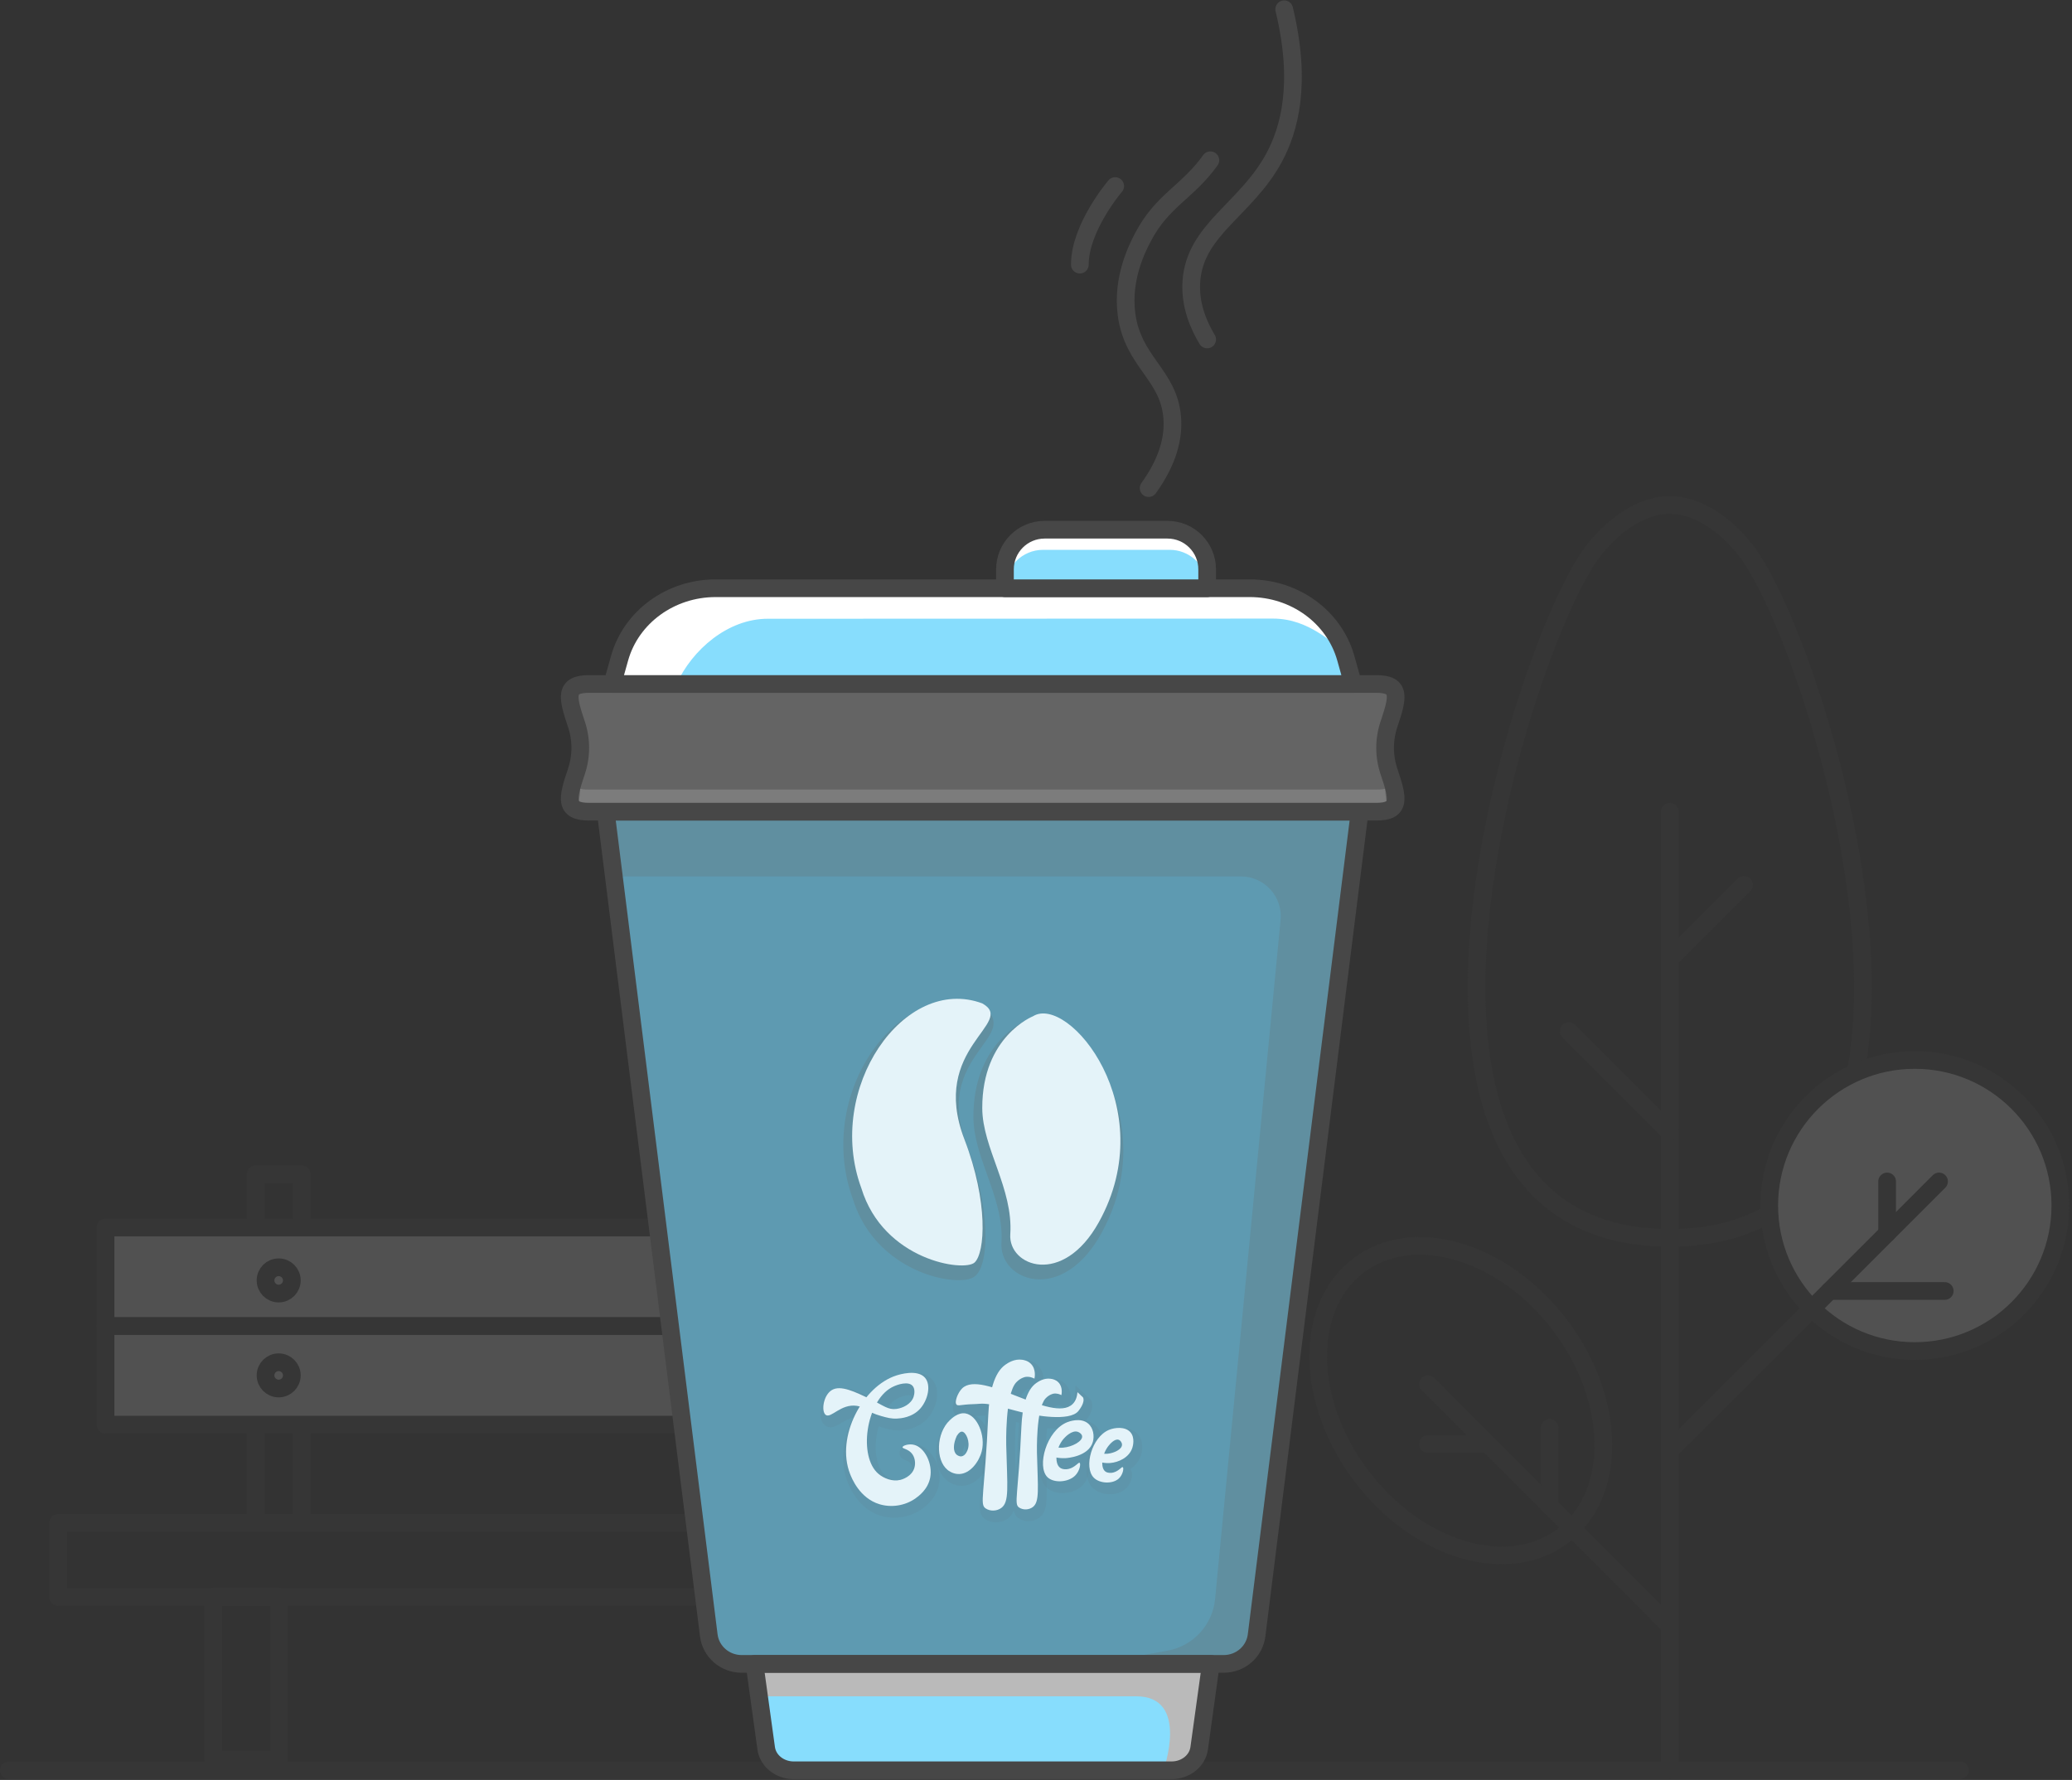 <svg width="703" height="604" viewBox="0 0 703 604" fill="none" xmlns="http://www.w3.org/2000/svg">
<rect x="0" y="0" width="703" height="604" fill="#333333" stroke="none"/>
<g opacity="0.15">
<path d="M3 600.723H665" stroke="#474747" stroke-width="6" stroke-miterlimit="10" stroke-linecap="round" stroke-linejoin="round"/>
<path d="M566.524 600.723V275.427" stroke="#474747" stroke-width="6" stroke-miterlimit="10" stroke-linecap="round" stroke-linejoin="round"/>
<path d="M592.592 187.112C616.867 218.643 679.958 420.035 566.524 420.035C453.09 420.035 516.181 218.643 540.456 187.112C548.937 176.097 558.838 171.329 566.524 171.329C574.21 171.329 584.111 176.096 592.592 187.112Z" stroke="#474747" stroke-width="6" stroke-miterlimit="10" stroke-linecap="round" stroke-linejoin="round"/>
<path d="M566.524 325.456L591.722 300.258" stroke="#474747" stroke-width="6" stroke-miterlimit="10" stroke-linecap="round" stroke-linejoin="round"/>
<path d="M566.524 384.166L532.245 349.887" stroke="#474747" stroke-width="6" stroke-miterlimit="10" stroke-linecap="round" stroke-linejoin="round"/>
<path d="M649.662 458.458C676.938 458.458 699.049 436.347 699.049 409.071C699.049 381.795 676.938 359.684 649.662 359.684C622.386 359.684 600.275 381.795 600.275 409.071C600.275 436.347 622.386 458.458 649.662 458.458Z" fill="white"/>
<path d="M649.662 458.458C676.938 458.458 699.049 436.347 699.049 409.071C699.049 381.795 676.938 359.684 649.662 359.684C622.386 359.684 600.275 381.795 600.275 409.071C600.275 436.347 622.386 458.458 649.662 458.458Z" stroke="#474747" stroke-width="6" stroke-miterlimit="10" stroke-linecap="round" stroke-linejoin="round"/>
<path d="M566.524 492.275L657.889 400.91" stroke="#474747" stroke-width="6" stroke-miterlimit="10" stroke-linecap="round" stroke-linejoin="round"/>
<path d="M659.822 438.075H620.723" stroke="#474747" stroke-width="6" stroke-miterlimit="10" stroke-linecap="round" stroke-linejoin="round"/>
<path d="M640.273 418.526V400.91" stroke="#474747" stroke-width="6" stroke-miterlimit="10" stroke-linecap="round" stroke-linejoin="round"/>
<path d="M566.524 551.751L484.464 469.691" stroke="#474747" stroke-width="6" stroke-miterlimit="10" stroke-linecap="round" stroke-linejoin="round"/>
<path d="M530.247 521.205C548.901 507.133 548.518 475.17 529.391 449.814C510.264 424.458 479.635 415.31 460.98 429.383C442.326 443.455 442.709 475.418 461.836 500.774C480.963 526.13 511.592 535.277 530.247 521.205Z" stroke="#474747" stroke-width="6" stroke-miterlimit="10" stroke-linecap="round" stroke-linejoin="round"/>
<path d="M525.794 511.022V484.537" stroke="#474747" stroke-width="6" stroke-miterlimit="10" stroke-linecap="round" stroke-linejoin="round"/>
<path d="M484.464 490.001H504.774" stroke="#474747" stroke-width="6" stroke-miterlimit="10" stroke-linecap="round" stroke-linejoin="round"/>
<path d="M94.675 541.925H72.371V597.103H94.675V541.925Z" stroke="#474747" stroke-width="6" stroke-miterlimit="10" stroke-linecap="round" stroke-linejoin="round"/>
<path d="M325.276 541.925H302.972V597.103H325.276V541.925Z" stroke="#474747" stroke-width="6" stroke-miterlimit="10" stroke-linecap="round" stroke-linejoin="round"/>
<path d="M102.36 398.455H86.747V516.753H102.36V398.455Z" stroke="#474747" stroke-width="6" stroke-miterlimit="10" stroke-linecap="round" stroke-linejoin="round"/>
<path d="M310.9 398.455H295.287V516.753H310.9V398.455Z" stroke="#474747" stroke-width="6" stroke-miterlimit="10" stroke-linecap="round" stroke-linejoin="round"/>
<path d="M348.055 416.531H35.804V449.987H348.055V416.531Z" fill="white"/>
<path d="M348.055 416.531H35.804V449.987H348.055V416.531Z" stroke="#474747" stroke-width="6" stroke-miterlimit="10" stroke-linecap="round" stroke-linejoin="round"/>
<path d="M348.055 449.987H35.804V483.443H348.055V449.987Z" fill="white"/>
<path d="M348.055 449.987H35.804V483.443H348.055V449.987Z" stroke="#474747" stroke-width="6" stroke-miterlimit="10" stroke-linecap="round" stroke-linejoin="round"/>
<path d="M303.093 438.949C305.557 438.949 307.554 436.952 307.554 434.488C307.554 432.024 305.557 430.027 303.093 430.027C300.629 430.027 298.632 432.024 298.632 434.488C298.632 436.952 300.629 438.949 303.093 438.949Z" stroke="#474747" stroke-width="6" stroke-miterlimit="10" stroke-linecap="round" stroke-linejoin="round"/>
<path d="M303.093 471.176C305.557 471.176 307.554 469.179 307.554 466.715C307.554 464.251 305.557 462.254 303.093 462.254C300.629 462.254 298.632 464.251 298.632 466.715C298.632 469.179 300.629 471.176 303.093 471.176Z" stroke="#474747" stroke-width="6" stroke-miterlimit="10" stroke-linecap="round" stroke-linejoin="round"/>
<path d="M94.554 438.949C97.018 438.949 99.015 436.952 99.015 434.488C99.015 432.024 97.018 430.027 94.554 430.027C92.09 430.027 90.093 432.024 90.093 434.488C90.093 436.952 92.09 438.949 94.554 438.949Z" stroke="#474747" stroke-width="6" stroke-miterlimit="10" stroke-linecap="round" stroke-linejoin="round"/>
<path d="M94.554 471.176C97.018 471.176 99.015 469.179 99.015 466.715C99.015 464.251 97.018 462.254 94.554 462.254C92.09 462.254 90.093 464.251 90.093 466.715C90.093 469.179 92.09 471.176 94.554 471.176Z" stroke="#474747" stroke-width="6" stroke-miterlimit="10" stroke-linecap="round" stroke-linejoin="round"/>
<path d="M373.276 516.753H19.763V541.924H373.276V516.753Z" stroke="#474747" stroke-width="6" stroke-miterlimit="10" stroke-linecap="round" stroke-linejoin="round"/>
</g>
<path d="M255.997 564.62L259.955 593.243C260.547 597.525 264.551 600.724 269.323 600.724H397.5C402.272 600.724 406.276 597.525 406.868 593.243L410.826 564.62H255.997Z" fill="#87DDFD"/>
<path d="M394.739 600.723L404.069 598.311L410.826 564.62H255.997L257.518 575.621H385.315C385.383 575.621 385.451 575.621 385.519 575.621C403.791 575.621 394.739 600.723 394.739 600.723Z" fill="#BABABA"/>
<path d="M426.342 554.936L461.304 275.426H205.52L240.482 554.936C241.175 560.478 245.946 564.62 251.644 564.62H415.18C420.877 564.62 425.648 560.478 426.342 554.936Z" fill="#5E9AB1"/>
<path d="M426.342 554.936L461.304 275.426H205.52L240.482 554.936C241.175 560.478 245.946 564.62 251.644 564.62H415.18C420.877 564.62 425.648 560.478 426.342 554.936Z" fill="#5E9AB1"/>
<path opacity="0.34" d="M326.295 504.194C323.765 504.194 321.91 502.901 321.23 502.344C319.057 500.565 317.73 497.498 317.59 493.931C317.415 489.501 319.001 485.235 321.831 482.519C322.592 481.79 324.905 479.568 327.918 479.568C328.231 479.568 328.545 479.592 328.853 479.641C330.818 479.953 332.664 481.285 334.05 483.391C336.206 486.667 336.979 491.219 336.018 494.989C334.907 499.345 331.199 504.052 326.513 504.191L326.295 504.194ZM327.285 490.439C326.416 492.515 326.615 493.867 326.864 494.094C326.886 494.114 326.919 494.136 326.953 494.156C327.068 494.029 327.268 493.747 327.447 493.246C327.777 492.324 327.582 491.193 327.285 490.439Z" fill="#608FA0"/>
<path opacity="0.34" d="M337.92 516.587C336.592 516.587 335.338 516.216 334.294 515.515C332.055 514.01 332.221 512.039 332.839 504.709C333.23 500.068 333.821 493.055 334.318 482.003C334.343 481.44 334.377 480.876 334.418 480.316C334.354 480.315 334.29 480.314 334.227 480.314C333.992 480.314 333.764 480.324 333.545 480.344C332.751 480.418 331.955 480.45 331.159 480.481C330.295 480.514 329.478 480.546 328.68 480.636C328.346 480.674 328.05 480.711 327.789 480.744C327.165 480.823 326.714 480.88 326.283 480.88C325.387 480.88 324.657 480.593 324.114 480.026C322.054 477.88 324.311 473.398 326.048 471.698C327.407 470.366 329.301 469.691 331.677 469.691C332.998 469.691 334.512 469.898 336.269 470.32C337.389 467.142 338.976 464.83 341.001 463.43C341.825 462.861 344.014 461.348 346.919 461.348C347.318 461.348 347.721 461.377 348.114 461.436C348.738 461.529 350.636 461.811 352.187 463.374C353.717 464.917 354.095 466.824 354.118 468.261C354.881 467.997 355.765 467.807 356.741 467.807C357.1 467.807 357.461 467.834 357.813 467.886C358.378 467.971 360.089 468.227 361.494 469.641C363.813 471.981 363.21 475.237 363.065 475.866L362.672 477.574C362.998 477.435 363.276 477.256 363.506 477.033C364.11 476.452 364.471 475.517 364.578 474.255L364.928 470.147L370.071 474.956L370.232 475.279C371.132 477.081 370.526 479.409 368.48 482.012C366.977 483.929 364.093 484.862 359.664 484.862C358.332 484.862 356.87 484.777 355.299 484.61C354.693 489.516 354.82 494.875 354.821 494.935C354.874 496.97 354.934 498.787 354.989 500.409C355.286 509.278 355.409 512.949 352.548 515.047C351.54 515.786 350.261 516.193 348.946 516.193C347.743 516.193 346.604 515.856 345.655 515.218C344.652 514.545 344.17 513.789 344 512.454C343.562 513.678 342.893 514.592 341.896 515.321C340.786 516.138 339.373 516.587 337.92 516.587ZM344.724 482.543C344.281 487.548 344.395 492.31 344.396 492.364C344.457 494.711 344.527 496.806 344.589 498.678C344.614 499.448 344.64 500.183 344.661 500.886C344.945 497.184 345.269 492.351 345.557 485.955C345.606 484.871 345.683 483.823 345.787 482.821C345.431 482.729 345.076 482.637 344.724 482.543ZM357.556 477.561C358.714 477.805 359.713 477.926 360.576 477.926C360.897 477.926 361.196 477.909 361.474 477.875L360.175 477.183C359.79 476.978 359.4 476.87 359.044 476.87C358.96 476.87 358.872 476.876 358.782 476.89C358.688 476.912 358.148 477.059 357.556 477.561ZM347.828 474.339C348.378 473.111 349.026 472.063 349.768 471.199C349.704 471.194 349.64 471.191 349.577 471.191C349.454 471.191 349.325 471.201 349.193 471.222C349.186 471.225 348.18 471.442 347.231 472.474C347.056 472.664 346.773 473.053 346.452 473.802C346.452 473.803 347.467 474.198 347.828 474.339Z" fill="#608FA0"/>
<path opacity="0.34" d="M360.506 506.655C358.219 506.655 356.243 505.938 354.943 504.636C353.019 502.711 352.392 499.275 353.222 495.208C354.123 490.794 357.048 484.884 362.325 482.758C362.829 482.555 364.633 481.893 366.68 481.893C368.592 481.893 370.211 482.445 371.493 483.533C374.007 485.67 374.429 489.205 373.731 491.76C373.017 494.371 371.086 496.093 368.905 497.181C369.154 497.488 369.382 497.93 369.452 498.553C369.618 500.022 368.871 502.491 367.16 504.171C365.573 505.726 363.087 506.655 360.506 506.655ZM365.6 489.829C365.317 489.932 364.974 490.132 364.616 490.398C365.004 490.211 365.338 490.014 365.6 489.829Z" fill="#608FA0"/>
<path opacity="0.34" d="M376.602 507.067C374.254 507.067 372.032 506.223 370.656 504.81C368.757 502.86 368.115 499.572 368.895 495.789C369.892 490.95 372.879 486.854 376.503 485.355C377.764 484.834 379.284 484.537 380.675 484.537C382.941 484.537 384.791 485.278 386.025 486.681C388.257 489.219 387.448 492.713 387.147 493.723C386.52 495.829 385.139 497.43 383.454 498.542C383.745 498.856 384.027 499.343 384.096 500.07C384.228 501.484 383.511 503.767 381.922 505.214C380.606 506.41 378.717 507.067 376.602 507.067Z" fill="#608FA0"/>
<path opacity="0.34" d="M303.411 515.021C301.824 515.021 300.271 514.793 298.797 514.345C293.843 512.837 289.846 508.753 287.54 502.847C285.047 496.459 285.795 488.359 289.425 481.077C287.942 481.366 286.63 482.167 285.446 482.89C284.175 483.667 283.077 484.337 281.828 484.337C281.143 484.337 280.496 484.124 279.956 483.719C278.81 482.865 278.241 481.255 278.354 479.19C278.483 476.836 279.58 473.528 282.248 471.956C283.249 471.366 284.421 471.067 285.731 471.067C288.344 471.067 291.327 472.244 294.437 473.69C297.464 470.336 300.937 467.977 304.554 466.832C306.566 466.194 308.548 465.857 310.286 465.857C312.93 465.857 314.952 466.629 316.298 468.152C319.277 471.526 317.926 477.637 314.794 481.227C313.288 482.955 310.459 485.075 305.538 485.363C305.27 485.379 305.012 485.386 304.759 485.386C302.811 485.386 301.24 484.944 299.422 484.431C298.969 484.303 298.538 484.17 298.125 484.033C296.187 490.738 297.076 497.891 300.37 500.63C301.38 501.47 303.094 502.367 304.875 502.367C305.267 502.367 305.648 502.323 306.011 502.236C306.124 502.21 308.771 501.553 309.342 499.439C309.622 498.4 309.401 497.174 308.803 496.459C308.382 495.957 307.78 495.712 307.247 495.497C306.652 495.255 305.071 494.614 305.215 492.922C305.376 491.007 307.766 490.135 309.918 490.135C310.528 490.135 311.119 490.207 311.676 490.351C316.307 491.544 319.653 498.076 318.562 503.789C317.645 508.578 314.016 511.185 312.824 512.041C310.147 513.964 306.804 515.021 303.411 515.021ZM301.45 477.223C302.685 477.866 303.428 478.157 304.294 478.157C304.47 478.157 304.652 478.145 304.845 478.122C306.569 477.912 308.578 476.882 309.082 475.32C309.345 474.508 309.254 473.725 309.119 473.587C309.081 473.547 308.853 473.436 308.326 473.436C307.16 473.436 305.625 473.964 304.621 474.487L304.476 474.565C303.4 475.151 302.375 476.055 301.45 477.223Z" fill="#608FA0"/>
<path d="M205.52 275.426L208.27 297.409H421.032C429.162 297.409 435.453 304.535 434.444 312.603L412.265 542.583C411.415 551.402 404.798 558.577 396.077 560.138L371.03 564.621L406.65 564.645L406.656 564.621H415.18C420.878 564.621 425.649 560.479 426.343 554.937L461.305 275.427H205.52V275.426Z" fill="#608FA0"/>
<path d="M255.997 564.62L259.955 593.243C260.547 597.525 264.551 600.724 269.323 600.724H397.5C402.272 600.724 406.276 597.525 406.868 593.243L410.826 564.62H255.997Z" stroke="#474747" stroke-width="6" stroke-miterlimit="10" stroke-linecap="round" stroke-linejoin="round"/>
<path d="M426.342 554.936L461.304 275.426H205.52L240.482 554.936C241.175 560.478 245.946 564.62 251.644 564.62H415.18C420.877 564.62 425.648 560.478 426.342 554.936Z" stroke="#474747" stroke-width="6" stroke-miterlimit="10" stroke-linecap="round" stroke-linejoin="round"/>
<path d="M466.808 275.426C377.877 275.426 288.946 275.426 200.015 275.426C191.325 275.505 192.521 270.84 195.532 261.884C197.326 256.62 197.326 250.907 195.532 245.643C192.521 236.687 191.325 232.022 200.015 232.101C288.946 232.101 377.877 232.101 466.808 232.101C475.498 232.022 474.302 236.687 471.291 245.643C469.497 250.907 469.497 256.62 471.291 261.884C474.302 270.84 475.498 275.505 466.808 275.426Z" fill="#646464"/>
<path d="M471.291 245.643C473.235 239.86 474.418 235.869 472.676 233.787C472.301 235.104 471.826 236.556 471.291 238.147C469.984 241.981 469.641 246.052 470.238 250.016C470.46 248.537 470.803 247.073 471.291 245.643ZM196.585 250.015C197.182 246.052 196.839 241.98 195.532 238.146C194.997 236.556 194.522 235.103 194.147 233.786C192.405 235.869 193.588 239.86 195.532 245.642C196.02 247.073 196.362 248.537 196.585 250.015ZM472.676 266.244C471.72 267.387 469.887 267.957 466.808 267.929C377.877 267.929 288.946 267.929 200.015 267.929C196.936 267.957 195.103 267.387 194.147 266.244C192.41 272.344 192.868 275.491 200.015 275.426C288.946 275.426 377.877 275.426 466.808 275.426C473.955 275.491 474.413 272.344 472.676 266.244Z" fill="#7C7C7C"/>
<path d="M471.291 261.884C471.128 261.405 470.996 260.919 470.863 260.433C469.568 265.145 469.667 270.137 471.168 274.804C474.889 273.265 473.645 268.886 471.291 261.884Z" fill="#646464"/>
<path d="M196.862 255.546C197.9 255.116 201.772 245.441 207.757 245.441C296.688 245.441 372.372 245.441 461.303 245.441C468.542 245.441 469.823 260.003 470.862 260.433C470.907 260.294 471.243 245.781 471.29 245.643C474.303 236.68 475.499 232.015 466.787 232.102C377.94 232.103 289.132 232.104 200.285 232.106C191.3 231.928 192.49 236.596 195.532 245.644C195.58 245.782 196.818 255.408 196.862 255.546Z" fill="#646464"/>
<path d="M195.656 274.804C197.156 270.137 197.256 265.145 195.961 260.433C195.827 260.919 195.696 261.405 195.533 261.884C193.178 268.886 191.934 273.265 195.656 274.804Z" fill="#646464"/>
<path d="M466.808 275.426C377.877 275.426 288.946 275.426 200.015 275.426C191.325 275.505 192.521 270.84 195.532 261.884C197.326 256.62 197.326 250.907 195.532 245.643C192.521 236.687 191.325 232.022 200.015 232.101C288.946 232.101 377.877 232.101 466.808 232.101C475.498 232.022 474.302 236.687 471.291 245.643C469.497 250.907 469.497 256.62 471.291 261.884C474.302 270.84 475.498 275.505 466.808 275.426Z" stroke="#474747" stroke-width="6" stroke-miterlimit="10" stroke-linecap="round" stroke-linejoin="round"/>
<path d="M459.065 232.102H207.758L210.218 223.334C214.143 209.346 227.511 199.609 242.79 199.609H424.033C439.313 199.609 452.68 209.346 456.605 223.334L459.065 232.102Z" fill="#87DDFD"/>
<path d="M459.065 232.102H207.758L210.218 223.334C214.143 209.346 227.511 199.609 242.79 199.609H424.033C439.313 199.609 452.68 209.346 456.605 223.334L459.065 232.102Z" fill="#87DDFD"/>
<path d="M260.494 209.963L431.977 209.911C444.377 209.911 452.017 218.842 455.428 219.936C449.377 210.849 435.833 199.609 424.033 199.609H242.79C227.511 199.609 214.143 209.346 210.218 223.334L207.758 232.102H229.553C234.812 220.54 246.893 209.963 260.494 209.963Z" fill="white"/>
<path d="M459.065 232.102H207.758L210.218 223.334C214.143 209.346 227.511 199.609 242.79 199.609H424.033C439.313 199.609 452.68 209.346 456.605 223.334L459.065 232.102Z" stroke="#474747" stroke-width="6" stroke-miterlimit="10" stroke-linecap="round" stroke-linejoin="round"/>
<path d="M409.571 199.609H340.967V193.204C340.967 185.775 346.99 179.752 354.419 179.752H396.119C403.548 179.752 409.571 185.775 409.571 193.204V199.609Z" fill="#87DDFD"/>
<path d="M409.571 199.609H340.967V193.204C340.967 185.775 346.99 179.752 354.419 179.752H396.119C403.548 179.752 409.571 185.775 409.571 193.204V199.609Z" fill="#87DDFD"/>
<path d="M341.083 199.394C341.083 192.315 346.821 186.577 353.9 186.577H396.869C403.393 186.577 408.767 191.455 409.571 197.761V192.57C409.571 185.491 403.832 179.753 396.754 179.753H353.785C346.706 179.753 340.968 185.491 340.968 192.57V199.61H341.083V199.394Z" fill="white"/>
<path d="M325.275 434.407C314.652 434.407 295.514 426.907 289.336 406.79C283.317 390.377 285.889 371.14 296.052 356.571C303.432 345.993 313.527 339.925 323.747 339.925C326.869 339.925 329.977 340.494 332.986 341.616L333.133 341.672L333.271 341.749C335.397 342.951 336.611 344.358 336.982 346.054C337.615 348.944 335.655 351.659 333.172 355.098C328.193 361.998 321.372 371.448 328.075 388.888C335.843 409.102 335.886 428.277 331.066 432.843C329.97 433.882 328.022 434.407 325.275 434.407Z" fill="#608FA0"/>
<path d="M409.571 199.609H340.967V193.204C340.967 185.775 346.99 179.752 354.419 179.752H396.119C403.548 179.752 409.571 185.775 409.571 193.204V199.609Z" stroke="#474747" stroke-width="6" stroke-miterlimit="10" stroke-linecap="round" stroke-linejoin="round"/>
<path d="M352.773 434.144C348.877 434.144 345.241 432.646 342.795 430.034C340.648 427.74 339.577 424.785 339.779 421.712C340.306 413.733 337.584 406.1 334.951 398.719C332.551 391.99 330.283 385.633 330.267 379.014C330.209 354.65 346.553 346.928 348.571 346.069C349.862 345.294 351.334 344.901 352.947 344.901C359.448 344.901 367.417 351.297 373.247 361.195C377.139 367.801 388.665 391.47 373.586 418.676C368.138 428.507 360.552 434.144 352.773 434.144Z" fill="#608FA0"/>
<path d="M333.286 340.491C345.078 347.157 315.202 355.367 327.208 386.607C335.406 407.941 334.206 425.061 330.69 428.392C327.174 431.723 299.746 427.745 292.231 403.152C279.827 369.437 306.795 330.607 333.286 340.491Z" fill="#E4F3F9"/>
<path d="M350.484 344.856C350.484 344.856 333.211 351.667 333.268 376.009C333.3 389.618 343.803 403.268 342.775 418.844C342.061 429.663 360.588 436.806 372.836 414.706C394.419 375.765 362.431 337.311 350.484 344.856Z" fill="#E4F3F9"/>
<path d="M322.216 481.963C317.606 486.387 317.388 495.434 321.497 498.797C321.792 499.038 323.336 500.255 325.454 500.192C329.248 500.079 332.202 495.938 333.08 492.494C334.455 487.101 331.55 480.252 327.54 479.616C325.068 479.225 322.897 481.309 322.216 481.963ZM328.331 491.919C328.226 492.214 327.589 493.998 326.245 494.185C325.349 494.31 324.613 493.659 324.518 493.573C323.306 492.469 323.382 489.943 324.626 487.242C325.397 486.016 325.982 485.774 326.389 485.803C327.776 485.904 329.255 489.328 328.331 491.919Z" fill="#E4F3F9"/>
<path d="M334.41 511.854C332.277 510.421 334.095 507.281 335.316 480.093C335.653 472.593 337.226 465.782 341.138 463.077C341.912 462.542 344.121 461.014 346.82 461.415C347.392 461.5 348.707 461.714 349.767 462.783C351.643 464.675 351.035 467.545 350.971 467.825C350.378 467.509 349.235 467.022 347.866 467.249C347.866 467.249 346.231 467.521 344.761 469.119C340.956 473.255 341.397 490.414 341.397 490.414C341.763 504.676 342.493 509.671 339.715 511.709C338.265 512.773 336.006 512.926 334.41 511.854Z" fill="#E4F3F9"/>
<path d="M345.77 511.559C343.922 510.318 345.497 507.598 346.555 484.046C346.847 477.549 348.21 471.649 351.599 469.306C352.27 468.842 354.183 467.519 356.521 467.867C357.017 467.941 358.156 468.126 359.074 469.052C360.699 470.691 360.172 473.177 360.117 473.42C359.604 473.147 358.613 472.724 357.427 472.921C357.427 472.921 356.011 473.156 354.737 474.541C351.441 478.124 351.823 492.987 351.823 492.987C352.14 505.342 352.773 509.668 350.366 511.434C349.11 512.355 347.153 512.487 345.77 511.559Z" fill="#E4F3F9"/>
<path d="M362.647 498.442C361.79 498.664 360.512 498.667 359.673 498.058C357.579 496.538 358.238 491.211 360.92 488.178C361.294 487.755 363.669 485.158 365.716 485.876C366.334 486.093 367.1 486.673 367.155 487.411C367.278 489.064 363.79 491.017 360.632 491.248C358.896 491.375 357.49 490.964 356.699 490.672C355.774 491.964 355.92 492.752 356.027 493.07C356.672 494.985 360.957 494.824 361.539 494.797C361.912 494.779 369.411 494.318 370.799 489.234C371.325 487.308 371.006 484.597 369.195 483.059C366.622 480.874 362.617 482.395 362.07 482.616C355.017 485.457 351.725 497.591 355.356 501.225C357.47 503.34 362.404 503.055 364.756 500.745C366.358 499.172 366.75 496.673 366.298 496.394C365.87 496.129 364.857 497.87 362.647 498.442Z" fill="#E4F3F9"/>
<path d="M377.697 499.687C376.934 499.884 375.798 499.887 375.052 499.346C373.176 497.984 373.919 493.295 376.161 490.557C376.506 490.136 378.168 488.106 379.53 488.562C380.192 488.784 380.707 489.569 380.681 490.289C380.623 491.881 377.921 493.074 375.905 493.288C374.37 493.451 373.113 493.06 372.406 492.776C371.583 493.925 371.713 494.626 371.809 494.909C372.31 496.398 375.248 496.56 376.713 496.445C379.333 496.24 383.178 494.686 384.23 491.152C384.363 490.706 385.157 487.858 383.524 486.002C381.771 484.009 378.285 484.371 376.269 485.205C370.419 487.624 367.626 497.859 371.089 501.416C373.072 503.453 377.458 503.661 379.575 501.736C381.035 500.409 381.359 498.119 380.947 497.866C380.564 497.63 379.662 499.178 377.697 499.687Z" fill="#E4F3F9"/>
<path d="M365.572 472.425C365.466 473.677 365.106 475.31 363.894 476.475C357.012 483.093 333.17 464.547 326.447 471.127C324.993 472.551 323.713 475.763 324.557 476.643C324.944 477.046 325.612 476.858 327.454 476.65C329.08 476.466 330.725 476.507 332.354 476.354C336.338 475.979 342.417 478.371 348.74 479.709C350.332 480.046 362.898 482.615 365.907 478.778C366.286 478.294 368.25 475.79 367.442 474.174C366.82 473.591 366.196 473.008 365.572 472.425Z" fill="#E4F3F9"/>
<path d="M295.598 474.941C299.863 477.01 301.291 478.447 304.087 478.106C306.306 477.836 309.166 476.473 309.986 473.933C310.311 472.928 310.5 471.166 309.554 470.192C308.112 468.706 304.654 469.692 302.697 470.712C302.697 470.712 302.59 470.769 302.504 470.816C293.847 475.537 291.094 494.349 298.092 500.168C299.847 501.628 302.708 502.846 305.478 502.182C305.882 502.085 309.412 501.151 310.274 497.961C310.7 496.384 310.416 494.466 309.339 493.177C308.055 491.64 306.165 491.62 306.21 491.091C306.256 490.543 308.341 489.814 310.179 490.288C313.733 491.204 316.509 496.655 315.599 501.415C314.833 505.421 311.695 507.674 310.659 508.417C307.073 510.991 302.371 511.646 298.381 510.431C291.627 508.376 288.972 501.571 288.405 500.119C283.499 487.551 292.732 470.358 304.16 466.738C305.002 466.471 311.183 464.513 313.801 467.477C316.029 469.999 314.775 475.063 312.289 477.913C309.538 481.067 305.456 481.306 304.423 481.366C302.428 481.483 300.952 481.066 298.955 480.503C293.855 479.063 293.521 477.469 290.706 477.05C285.295 476.244 281.934 481.45 280.155 480.12C278.579 478.941 279.299 473.427 282.265 471.679C285.242 469.924 290.022 472.236 295.598 474.941Z" fill="#E4F3F9"/>
<path d="M410.662 54.376C402.907 65.243 394.251 68.001 387.712 80.634C385.907 84.12 380.606 94.362 382.212 106.634C384.338 122.878 396.52 127.035 397.712 141.634C398.254 148.272 396.459 156.27 389.712 165.634" stroke="#474747" stroke-width="6" stroke-miterlimit="10" stroke-linecap="round" stroke-linejoin="round"/>
<path d="M435.711 3.134C441.817 28.453 437.432 44.038 432.211 53.634C422.687 71.139 405.382 77.901 404.211 95.523C403.658 103.843 406.95 110.837 409.571 115.191" stroke="#474747" stroke-width="6" stroke-miterlimit="10" stroke-linecap="round" stroke-linejoin="round"/>
<path d="M378.378 63.134C378.378 63.134 366.378 77.134 366.378 89.801" stroke="#474747" stroke-width="6" stroke-miterlimit="10" stroke-linecap="round" stroke-linejoin="round"/>
</svg>
